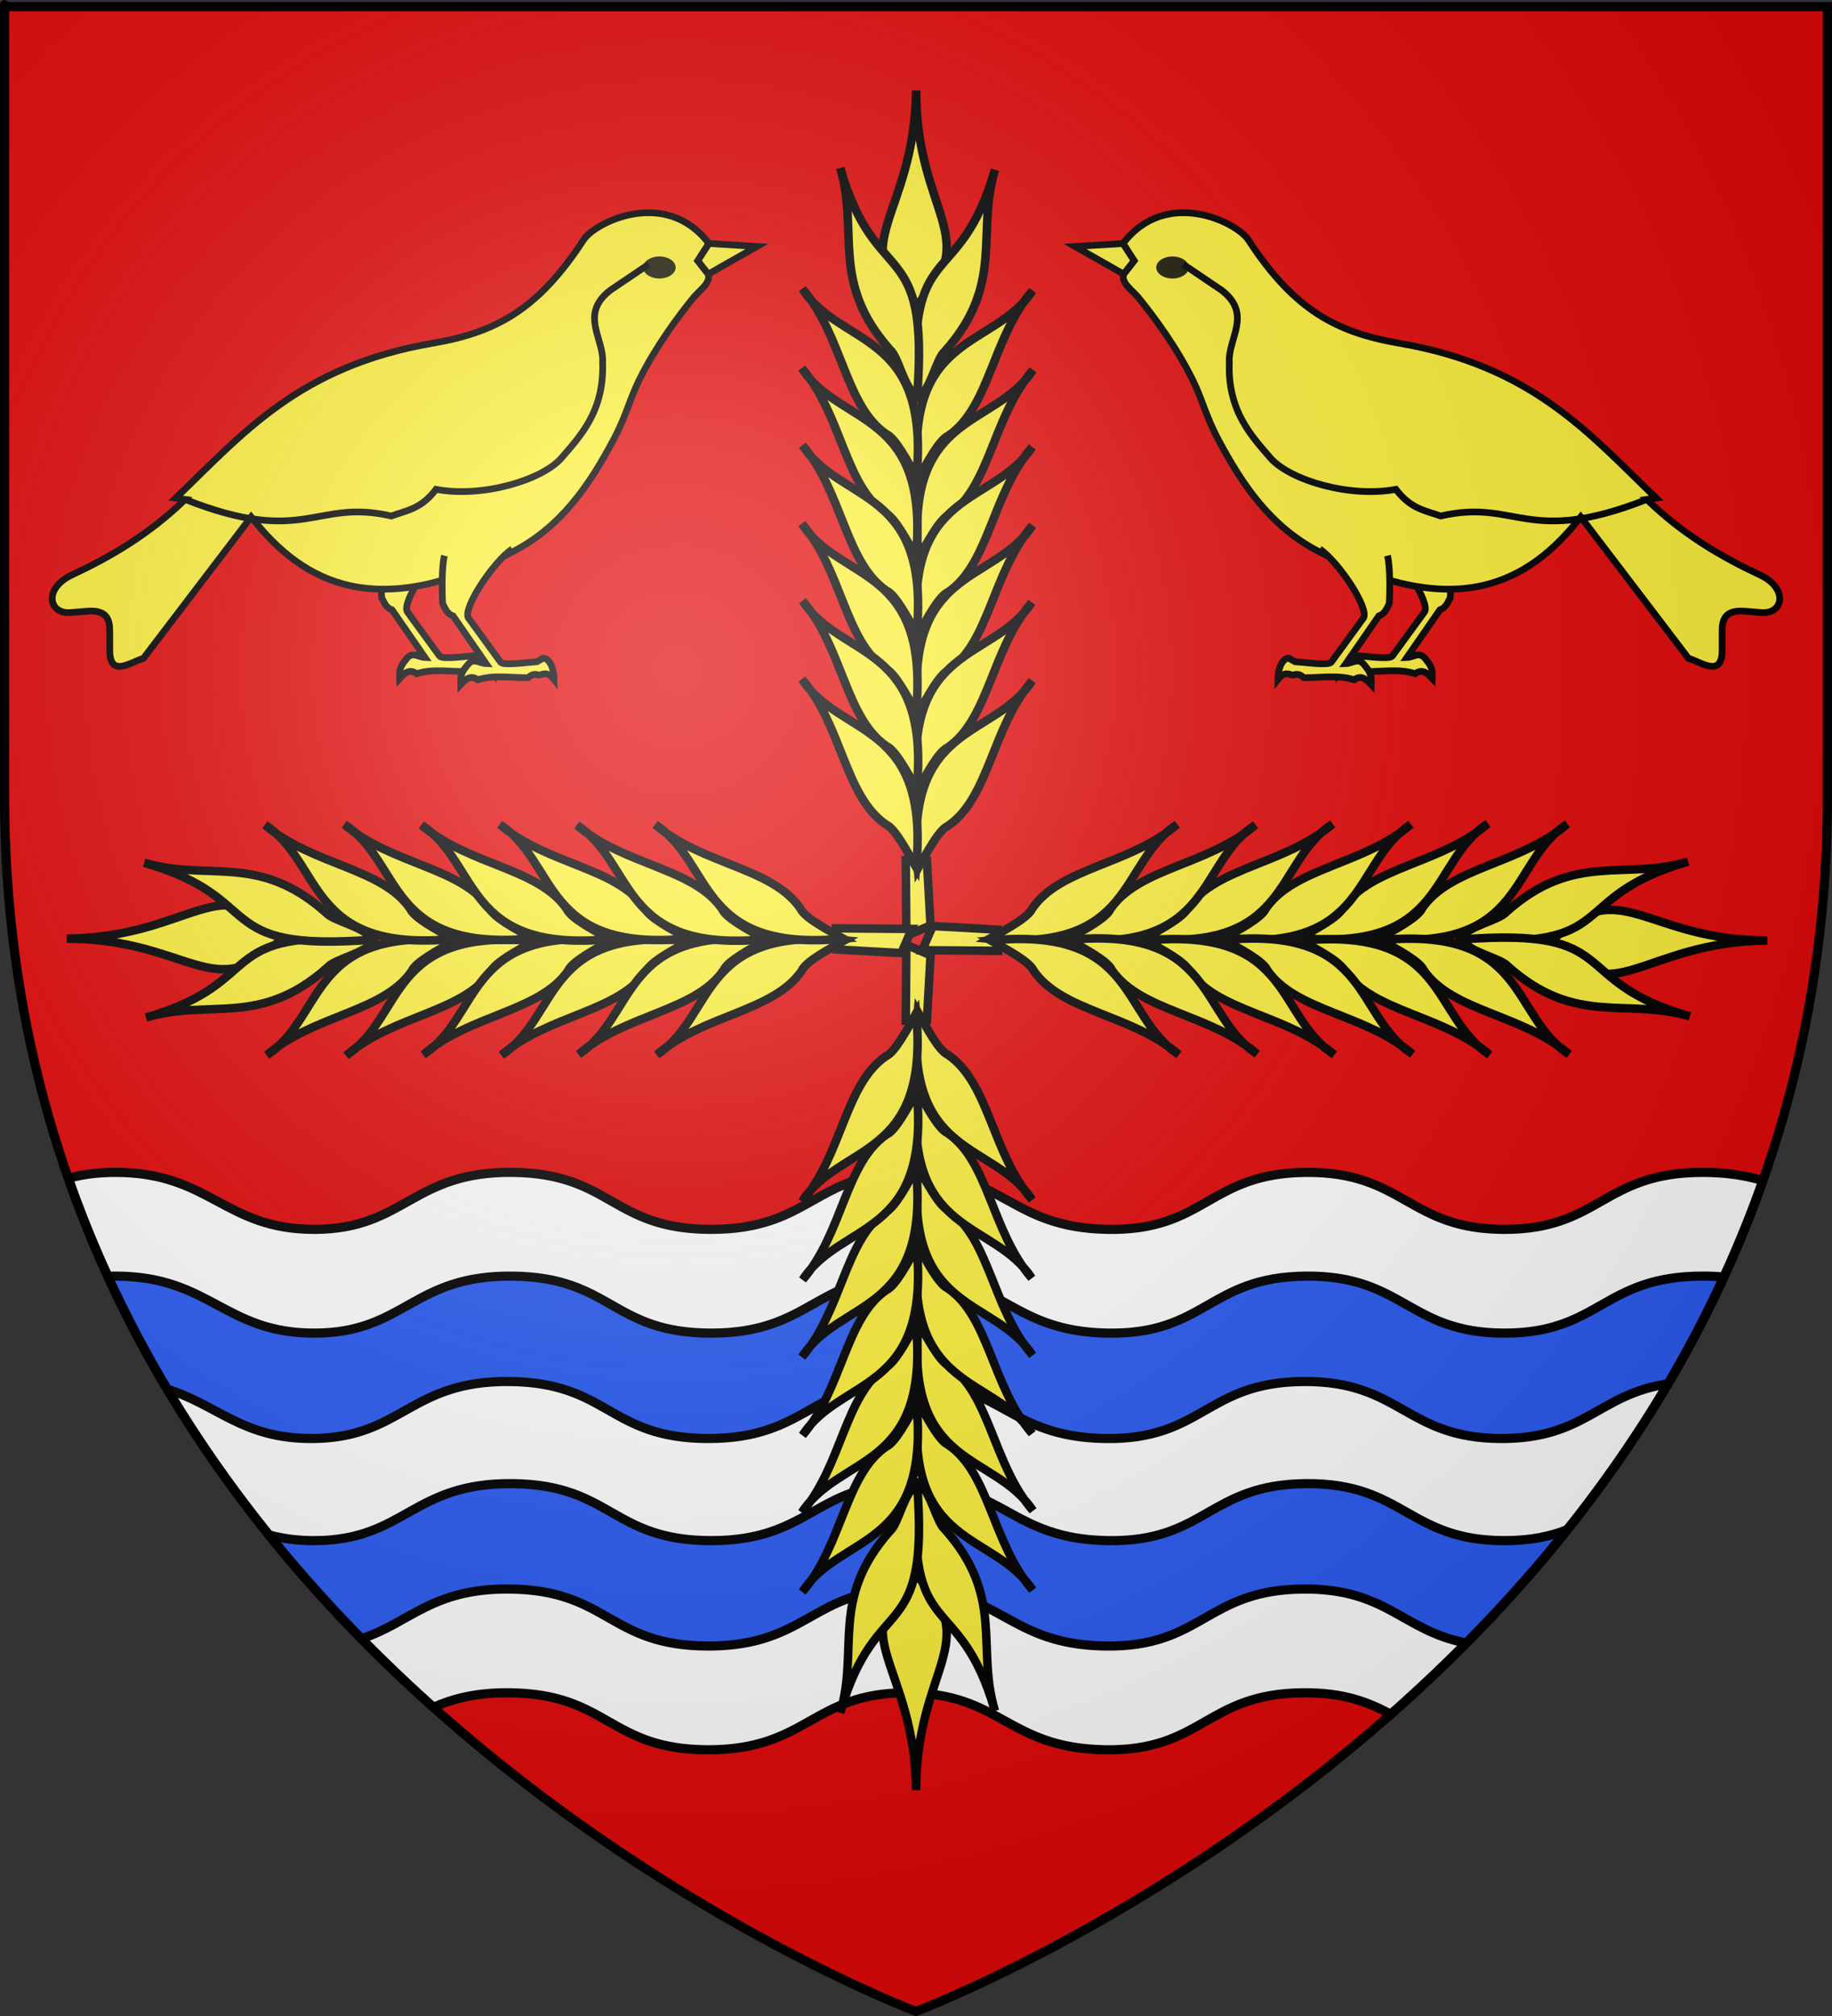 <?xml version="1.0" encoding="UTF-8" standalone="no"?>
<svg
   xmlns:dc="http://purl.org/dc/elements/1.1/"
   xmlns:cc="http://creativecommons.org/ns#"
   xmlns:rdf="http://www.w3.org/1999/02/22-rdf-syntax-ns#"
   xmlns:svg="http://www.w3.org/2000/svg"
   xmlns="http://www.w3.org/2000/svg"
   xmlns:xlink="http://www.w3.org/1999/xlink"
   xmlns:sodipodi="http://sodipodi.sourceforge.net/DTD/sodipodi-0.dtd"
   xmlns:inkscape="http://www.inkscape.org/namespaces/inkscape"
   height="660"
   width="600"
   version="1.0"
   id="svg2"
   sodipodi:version="0.32"
   inkscape:version="0.46"
   sodipodi:docname="Blason_ville_fr_Saint-Jodard_(Loire).svg"
   sodipodi:docbase="L:\Héraldique"
   inkscape:export-filename="/Users/olivier/Desktop/Blason Rouge/Blason_Vide_3D.png"
   inkscape:export-xdpi="144"
   inkscape:export-ydpi="144"
   inkscape:output_extension="org.inkscape.output.svg.inkscape">
  <rect width="100%" height="100%" fill="#333333" stroke="none"/>
  <sodipodi:namedview
     inkscape:window-height="977"
     inkscape:window-width="1280"
     inkscape:pageshadow="2"
     inkscape:pageopacity="0.0"
     guidetolerance="10.0"
     gridtolerance="10.0"
     objecttolerance="10.0"
     borderopacity="1.0"
     bordercolor="#666666"
     pagecolor="#ffffff"
     id="base"
     showgrid="false"
     height="660px"
     inkscape:zoom="1.1621207"
     inkscape:cx="300.00013"
     inkscape:cy="330.00014"
     inkscape:window-x="-4"
     inkscape:window-y="-4"
     inkscape:current-layer="layer3"
     showguides="true"
     inkscape:guide-bbox="true"
     inkscape:object-nodes="true"
     inkscape:snap-global="false" />
  <desc
     id="desc4">Flag of Canton of Valais (Wallis)</desc>
  <defs
     id="defs6">
    <linearGradient
       id="linearGradient2893">
      <stop
         style="stop-color:white;stop-opacity:0.314;"
         offset="0"
         id="stop2895" />
      <stop
         id="stop2897"
         offset="0.19"
         style="stop-color:white;stop-opacity:0.251;" />
      <stop
         style="stop-color:#6b6b6b;stop-opacity:0.125;"
         offset="0.6"
         id="stop2901" />
      <stop
         style="stop-color:black;stop-opacity:0.125;"
         offset="1"
         id="stop2899" />
    </linearGradient>
    <radialGradient
       inkscape:collect="always"
       xlink:href="#linearGradient2893"
       id="radialGradient3163"
       gradientUnits="userSpaceOnUse"
       gradientTransform="matrix(1.353,0,0,1.349,-77.629,-85.747)"
       cx="221.445"
       cy="226.331"
       fx="221.445"
       fy="226.331"
       r="300" />
  </defs>
  <g
     inkscape:groupmode="layer"
     id="layer3"
     inkscape:label="Fond écu"
     style="display:inline">
    <path
       d="M 300,658.5 C 300,658.5 598.5,546.18 598.5,260.728 C 598.5,-24.723 598.5,2.176 598.5,2.176 L 1.5,2.176 L 1.5,260.728 C 1.5,546.18 300,658.5 300,658.5 z"
       style="fill:#e20909;fill-opacity:1;fill-rule:evenodd;stroke:none;stroke-width:1px;stroke-linecap:butt;stroke-linejoin:miter;stroke-opacity:1;display:inline"
       id="path11587" />
    <path
       style="fill:#ffffff;fill-opacity:1;fill-rule:evenodd;stroke:#000000;stroke-width:3;stroke-linecap:butt;stroke-linejoin:miter;stroke-opacity:1;display:inline;stroke-miterlimit:4;stroke-dasharray:none"
       d="M 38.125 383.812 C 31.835 383.788 26.759 384.546 22.375 385.75 C 48.152 459.421 94.433 516.487 141.938 558.938 C 148.306 556.138 155.932 554.056 167.031 554.188 C 199.461 554.571 199.377 572.826 231.969 572.844 C 264.56 572.861 265.941 554.224 296.906 554.188 C 327.872 554.151 329.807 572.326 361.875 572.844 C 393.943 573.362 394.849 554.447 426.812 554.188 C 440.279 554.078 448.33 557.378 455.5 561.219 C 503.729 518.687 551.079 461.15 577.375 386.531 C 571.982 384.89 565.662 383.812 557.594 383.812 C 525.006 383.812 523.99 402.52 492.625 402.469 C 461.26 402.417 459.724 383.553 427.75 383.812 C 395.786 384.072 394.881 402.987 362.812 402.469 C 330.744 401.951 328.809 383.776 297.844 383.812 C 266.878 383.849 265.498 402.486 232.906 402.469 C 200.315 402.451 200.399 384.196 167.969 383.812 C 135.019 383.423 132.638 402.388 103.094 402.469 C 73.549 402.55 68.899 383.929 38.125 383.812 z "
       id="path7526" />
    <g
       id="g8737">
      <path
         id="path8038"
         d="M 38.125 417.781 C 37.156 417.778 36.226 417.812 35.312 417.844 C 41.224 430.736 47.757 443.054 54.781 454.812 C 71.369 459.928 79.362 471 102.156 470.938 C 131.701 470.856 134.081 451.892 167.031 452.281 C 199.461 452.665 199.377 470.92 231.969 470.938 C 264.56 470.955 265.941 452.318 296.906 452.281 C 327.872 452.245 329.807 470.419 361.875 470.938 C 393.943 471.456 394.849 452.541 426.812 452.281 C 458.787 452.021 460.323 470.886 491.688 470.938 C 519.339 470.983 523.407 456.473 546.312 453.031 C 552.892 441.884 559.01 430.22 564.594 418.062 C 562.411 417.873 560.082 417.781 557.594 417.781 C 525.006 417.781 523.99 436.489 492.625 436.438 C 461.26 436.386 459.724 417.521 427.75 417.781 C 395.786 418.041 394.881 436.956 362.812 436.438 C 330.744 435.919 328.809 417.745 297.844 417.781 C 266.878 417.818 265.498 436.455 232.906 436.438 C 200.315 436.42 200.399 418.165 167.969 417.781 C 135.019 417.392 132.638 436.356 103.094 436.438 C 73.549 436.519 68.899 417.898 38.125 417.781 z "
         style="fill:#2b5df2;fill-opacity:1;fill-rule:evenodd;stroke:#000000;stroke-width:3;stroke-linecap:butt;stroke-linejoin:miter;stroke-opacity:1;display:inline;stroke-miterlimit:4;stroke-dasharray:none" />
      <path
         id="path8041"
         d="M 167.969 485.719 C 135.019 485.329 132.638 504.294 103.094 504.375 C 97.238 504.391 92.36 503.664 88.062 502.5 C 97.802 514.589 107.98 525.892 118.375 536.469 C 134.243 531.361 141.356 519.915 167.031 520.219 C 199.461 520.602 199.377 538.858 231.969 538.875 C 264.56 538.892 265.941 520.255 296.906 520.219 C 327.872 520.182 329.807 538.357 361.875 538.875 C 393.943 539.393 394.849 520.479 426.812 520.219 C 454.365 519.995 459.338 533.972 480.25 537.875 C 491.62 526.399 502.725 514.059 513.312 500.781 C 507.901 502.915 501.482 504.389 492.625 504.375 C 461.26 504.324 459.724 485.459 427.75 485.719 C 395.786 485.979 394.881 504.893 362.812 504.375 C 330.744 503.857 328.809 485.682 297.844 485.719 C 266.878 485.755 265.498 504.392 232.906 504.375 C 200.315 504.358 200.399 486.102 167.969 485.719 z "
         style="fill:#2b5df2;fill-opacity:1;fill-rule:evenodd;stroke:#000000;stroke-width:3;stroke-linecap:butt;stroke-linejoin:miter;stroke-opacity:1;display:inline;stroke-miterlimit:4;stroke-dasharray:none" />
    </g>
  </g>
  <g
     inkscape:groupmode="layer"
     id="layer4"
     inkscape:label="Meubles"
     style="display:inline">
    <g
       id="g8712">
      <g
         inkscape:tile-y0="277.85009"
         inkscape:tile-x0="265.114"
         inkscape:tile-h="251.20666"
         inkscape:tile-w="69.771922"
         inkscape:tile-cy="403.45343"
         inkscape:tile-cx="299.99996"
         transform="matrix(1.265,0,0,-1.265,-975.34,610.489)"
         id="g8438">
        <path
           sodipodi:nodetypes="ccccc"
           id="path8765"
           d="M 1011.938,235.371 L 1010.999,218.589 L 1005.527,218.474 L 1005.679,238.102 L 1011.938,235.371 z"
           style="fill:#fcef3c;fill-opacity:1;fill-rule:evenodd;stroke:#000000;stroke-width:2.2;stroke-linecap:butt;stroke-linejoin:miter;stroke-miterlimit:4;stroke-dasharray:none;stroke-opacity:1" />
        <g
           id="g8767"
           style="fill:#fcef3c;fill-opacity:1;stroke:#000000;stroke-width:1.983;stroke-miterlimit:4;stroke-dasharray:none;stroke-opacity:1"
           transform="matrix(-0.824,-0.743,-0.743,0.824,2139.293,813.549)">
          <path
             style="fill:#fcef3c;fill-opacity:1;fill-rule:evenodd;stroke:#000000;stroke-width:1.983;stroke-linecap:butt;stroke-linejoin:miter;stroke-miterlimit:4;stroke-dasharray:none;stroke-opacity:1;display:inline"
             d="M 1236.49,151.036 C 1216.998,173.122 1225.161,189.523 1202.938,188.391 C 1201.387,165.876 1217.316,172.366 1236.49,151.036 z"
             id="path8769"
             sodipodi:nodetypes="ccc" />
          <g
             id="g8771"
             style="fill:#fcef3c;fill-opacity:1;stroke:#000000;stroke-width:1.983;stroke-miterlimit:4;stroke-dasharray:none;stroke-opacity:1">
            <path
               sodipodi:nodetypes="cccc"
               id="path8773"
               d="M 1210.439,152.46 C 1197.194,179.709 1215.893,177.593 1188.216,204.048 C 1187.083,200.671 1191.132,194.461 1190.767,191.706 C 1190.905,170.547 1203.815,166.49 1210.439,152.46 z"
               style="fill:#fcef3c;fill-opacity:1;fill-rule:evenodd;stroke:#000000;stroke-width:1.983;stroke-linecap:butt;stroke-linejoin:miter;stroke-miterlimit:4;stroke-dasharray:none;stroke-opacity:1;display:inline" />
            <path
               sodipodi:nodetypes="cccc"
               id="path8775"
               d="M 1185.042,167.54 C 1182.511,183.677 1200.814,194.656 1175.518,217.937 C 1176.428,213.842 1177.93,207.94 1176.979,205.82 C 1174.191,194.476 1184.718,181.959 1185.042,167.54 z"
               style="fill:#fcef3c;fill-opacity:1;fill-rule:evenodd;stroke:#000000;stroke-width:1.983;stroke-linecap:butt;stroke-linejoin:miter;stroke-miterlimit:4;stroke-dasharray:none;stroke-opacity:1;display:inline" />
            <path
               sodipodi:nodetypes="cccc"
               id="path8777"
               d="M 1172.578,181.23 C 1170.047,197.368 1188.35,208.347 1163.054,231.627 C 1163.964,227.532 1165.466,221.63 1164.515,219.51 C 1161.727,208.166 1172.254,195.65 1172.578,181.23 z"
               style="fill:#fcef3c;fill-opacity:1;fill-rule:evenodd;stroke:#000000;stroke-width:1.983;stroke-linecap:butt;stroke-linejoin:miter;stroke-miterlimit:4;stroke-dasharray:none;stroke-opacity:1;display:inline" />
            <path
               sodipodi:nodetypes="cccc"
               id="path8779"
               d="M 1160.673,194.722 C 1158.142,210.86 1176.446,221.839 1151.149,245.119 C 1152.06,241.024 1153.561,235.122 1152.61,233.002 C 1149.822,221.658 1160.349,209.142 1160.673,194.722 z"
               style="fill:#fcef3c;fill-opacity:1;fill-rule:evenodd;stroke:#000000;stroke-width:1.983;stroke-linecap:butt;stroke-linejoin:miter;stroke-miterlimit:4;stroke-dasharray:none;stroke-opacity:1;display:inline" />
            <path
               sodipodi:nodetypes="cccc"
               id="path8781"
               d="M 1148.372,208.214 C 1145.841,224.352 1164.144,235.331 1138.848,258.611 C 1139.758,254.516 1141.259,248.614 1140.309,246.494 C 1137.521,235.15 1148.048,222.634 1148.372,208.214 z"
               style="fill:#fcef3c;fill-opacity:1;fill-rule:evenodd;stroke:#000000;stroke-width:1.983;stroke-linecap:butt;stroke-linejoin:miter;stroke-miterlimit:4;stroke-dasharray:none;stroke-opacity:1;display:inline" />
            <path
               sodipodi:nodetypes="cccc"
               id="path8783"
               d="M 1136.467,221.706 C 1133.936,237.844 1152.239,248.823 1126.943,272.103 C 1127.853,268.008 1129.355,262.106 1128.404,259.986 C 1125.616,248.642 1136.143,236.126 1136.467,221.706 z"
               style="fill:#fcef3c;fill-opacity:1;fill-rule:evenodd;stroke:#000000;stroke-width:1.983;stroke-linecap:butt;stroke-linejoin:miter;stroke-miterlimit:4;stroke-dasharray:none;stroke-opacity:1;display:inline" />
            <path
               sodipodi:nodetypes="cccc"
               id="path8785"
               d="M 1124.165,235.198 C 1121.634,251.336 1139.938,262.315 1114.641,285.595 C 1115.552,281.5 1117.053,275.599 1116.102,273.478 C 1113.314,262.134 1123.841,249.618 1124.165,235.198 z"
               style="fill:#fcef3c;fill-opacity:1;fill-rule:evenodd;stroke:#000000;stroke-width:1.983;stroke-linecap:butt;stroke-linejoin:miter;stroke-miterlimit:4;stroke-dasharray:none;stroke-opacity:1;display:inline" />
          </g>
          <g
             style="fill:#fcef3c;fill-opacity:1;stroke:#000000;stroke-width:1.983;stroke-miterlimit:4;stroke-dasharray:none;stroke-opacity:1;display:inline"
             id="g8787"
             transform="matrix(-0.105,-0.995,-0.995,0.105,1516.331,1364.704)">
            <path
               sodipodi:nodetypes="cccc"
               id="path8789"
               d="M 1210.439,152.46 C 1197.194,179.709 1215.893,177.593 1188.216,204.048 C 1187.083,200.671 1191.132,194.461 1190.767,191.706 C 1190.905,170.547 1203.815,166.49 1210.439,152.46 z"
               style="fill:#fcef3c;fill-opacity:1;fill-rule:evenodd;stroke:#000000;stroke-width:1.983;stroke-linecap:butt;stroke-linejoin:miter;stroke-miterlimit:4;stroke-dasharray:none;stroke-opacity:1;display:inline" />
            <path
               sodipodi:nodetypes="cccc"
               id="path8791"
               d="M 1185.042,167.54 C 1182.511,183.677 1200.814,194.656 1175.518,217.937 C 1176.428,213.842 1177.93,207.94 1176.979,205.82 C 1174.191,194.476 1184.718,181.959 1185.042,167.54 z"
               style="fill:#fcef3c;fill-opacity:1;fill-rule:evenodd;stroke:#000000;stroke-width:1.983;stroke-linecap:butt;stroke-linejoin:miter;stroke-miterlimit:4;stroke-dasharray:none;stroke-opacity:1;display:inline" />
            <path
               sodipodi:nodetypes="cccc"
               id="path8793"
               d="M 1172.578,181.23 C 1170.047,197.368 1188.35,208.347 1163.054,231.627 C 1163.964,227.532 1165.466,221.63 1164.515,219.51 C 1161.727,208.166 1172.254,195.65 1172.578,181.23 z"
               style="fill:#fcef3c;fill-opacity:1;fill-rule:evenodd;stroke:#000000;stroke-width:1.983;stroke-linecap:butt;stroke-linejoin:miter;stroke-miterlimit:4;stroke-dasharray:none;stroke-opacity:1;display:inline" />
            <path
               sodipodi:nodetypes="cccc"
               id="path8795"
               d="M 1160.673,194.722 C 1158.142,210.86 1176.446,221.839 1151.149,245.119 C 1152.06,241.024 1153.561,235.122 1152.61,233.002 C 1149.822,221.658 1160.349,209.142 1160.673,194.722 z"
               style="fill:#fcef3c;fill-opacity:1;fill-rule:evenodd;stroke:#000000;stroke-width:1.983;stroke-linecap:butt;stroke-linejoin:miter;stroke-miterlimit:4;stroke-dasharray:none;stroke-opacity:1;display:inline" />
            <path
               sodipodi:nodetypes="cccc"
               id="path8797"
               d="M 1148.372,208.214 C 1145.841,224.352 1164.144,235.331 1138.848,258.611 C 1139.758,254.516 1141.259,248.614 1140.309,246.494 C 1137.521,235.15 1148.048,222.634 1148.372,208.214 z"
               style="fill:#fcef3c;fill-opacity:1;fill-rule:evenodd;stroke:#000000;stroke-width:1.983;stroke-linecap:butt;stroke-linejoin:miter;stroke-miterlimit:4;stroke-dasharray:none;stroke-opacity:1;display:inline" />
            <path
               sodipodi:nodetypes="cccc"
               id="path8799"
               d="M 1136.467,221.706 C 1133.936,237.844 1152.239,248.823 1126.943,272.103 C 1127.853,268.008 1129.355,262.106 1128.404,259.986 C 1125.616,248.642 1136.143,236.126 1136.467,221.706 z"
               style="fill:#fcef3c;fill-opacity:1;fill-rule:evenodd;stroke:#000000;stroke-width:1.983;stroke-linecap:butt;stroke-linejoin:miter;stroke-miterlimit:4;stroke-dasharray:none;stroke-opacity:1;display:inline" />
            <path
               sodipodi:nodetypes="cccc"
               id="path8801"
               d="M 1124.165,235.198 C 1121.634,251.336 1139.938,262.315 1114.641,285.595 C 1115.552,281.5 1117.053,275.599 1116.102,273.478 C 1113.314,262.134 1123.841,249.618 1124.165,235.198 z"
               style="fill:#fcef3c;fill-opacity:1;fill-rule:evenodd;stroke:#000000;stroke-width:1.983;stroke-linecap:butt;stroke-linejoin:miter;stroke-miterlimit:4;stroke-dasharray:none;stroke-opacity:1;display:inline" />
          </g>
        </g>
      </g>
      <use
         height="660"
         width="600"
         transform="matrix(1,0,0,-1,0,615.7)"
         id="use8459"
         xlink:href="#g8438"
         inkscape:tiled-clone-of="#g8438"
         y="0"
         x="0" />
      <use
         height="660"
         width="600"
         id="use8461"
         transform="matrix(0,-1,1,0,-7.268,607.93)"
         xlink:href="#g8438"
         inkscape:tiled-clone-of="#g8438"
         y="0"
         x="0" />
      <use
         height="660"
         width="600"
         id="use8463"
         transform="matrix(0,1,-1,0,607.93,7.268)"
         xlink:href="#g8438"
         inkscape:tiled-clone-of="#g8438"
         y="0"
         x="0" />
    </g>
    <g
       style="display:inline"
       id="g8483"
       transform="translate(-699.974,0)">
      <path
         style="opacity:1;fill:#fcef3c;fill-opacity:1;stroke:#000000;stroke-width:2.2;stroke-miterlimit:4;stroke-dasharray:none;stroke-opacity:1"
         d="M 847.714,177.721 C 841.45,182.069 831.498,197.075 833.371,200.291 L 843.913,214.759 C 844.776,215.996 852.384,214.845 855.82,214.634 L 857.883,213.448 C 859.924,213.566 861.376,216.646 861.433,220.428 C 859.116,217.501 857.603,218.943 856.447,219 C 854.592,218.348 853.671,219.225 852.952,219.87 C 847.389,219.927 841.462,218.874 836.489,220.555 C 834.039,218.836 832.536,220.353 830.877,222.117 C 830.842,220.459 830.409,218.773 833.064,215.752 C 835.051,213.106 836.883,215.173 839.172,215.259 L 828.383,199.668 C 826.293,198.908 825.787,197.158 824.953,195.614 C 824.675,191.075 825.674,187.813 826.512,184.39 L 847.714,177.721 z"
         id="path8481"
         sodipodi:nodetypes="cccccccccccccccc" />
      <path
         sodipodi:nodetypes="cssccsssssccssscccc"
         id="path8469"
         d="M 932.144,79.725 C 918.173,61.315 894.951,72.614 891.062,78.584 C 876.178,101.43 862.287,108.838 841.752,112.354 C 797.778,119.883 779.367,142.148 757.533,163.062 L 760.619,163.503 C 748.74,175.002 736.194,182.297 723.58,188.196 C 714.111,192.624 715.873,201.147 723.14,200.542 L 728.431,200.101 C 735.258,199.532 735.927,203.146 735.927,206.715 L 735.927,212.888 C 735.927,222.149 742.975,216.603 746.95,215.534 L 782.225,169.235 C 799.576,191.324 823.293,203.434 867.767,180.7 C 883.88,172.463 893.133,158.536 900.838,144.102 C 905.207,135.916 906.026,131.009 909.452,124.13 C 914.818,113.354 921.986,103.733 927.187,97.309 C 929.737,94.472 932.717,92.571 931.943,89.735 L 928.513,85.37 L 932.144,79.725 z"
         style="opacity:1;fill:#fcef3c;fill-opacity:1;stroke:#000000;stroke-width:2.2;stroke-miterlimit:4;stroke-dasharray:none;stroke-opacity:1" />
      <path
         sodipodi:nodetypes="ccccccccccccccc"
         id="path8477"
         d="M 867.714,179.721 C 861.45,184.069 851.498,199.075 853.371,202.291 L 863.913,216.759 C 864.776,217.996 872.384,216.845 875.82,216.634 L 877.883,215.448 C 879.924,215.566 881.376,218.646 881.433,222.428 C 879.116,219.501 877.603,220.943 876.447,221 C 874.592,220.348 873.671,221.225 872.952,221.87 C 867.389,221.927 861.462,220.874 856.489,222.555 C 854.039,220.836 852.536,222.353 850.877,224.117 C 850.842,222.459 850.409,220.773 853.064,217.752 C 855.051,215.106 856.883,217.173 859.172,217.259 L 848.383,201.668 C 846.293,200.908 845.787,199.158 844.953,197.614 C 844.675,193.075 844.679,185.334 845.516,181.91"
         style="opacity:1;fill:#fcef3c;fill-opacity:1;stroke:#000000;stroke-width:2.2;stroke-miterlimit:4;stroke-dasharray:none;stroke-opacity:1" />
      <path
         id="path8471"
         d="M 932.144,79.725 L 947.844,80.693 L 931.943,89.735 L 928.513,85.37 L 932.144,79.725 z"
         style="opacity:1;fill:#fcef3c;fill-opacity:1;stroke:#000000;stroke-width:2.2;stroke-miterlimit:4;stroke-dasharray:none;stroke-opacity:1" />
      <path
         transform="matrix(1.421,0,0,2.889,-385.311,-176.181)"
         d="M 919.471,91.294 A 3.741,1.247 0 1 1 911.988,91.294 A 3.741,1.247 0 1 1 919.471,91.294 z"
         sodipodi:ry="1.2471631"
         sodipodi:rx="3.7414892"
         sodipodi:cy="91.293633"
         sodipodi:cx="915.72949"
         id="path8473"
         style="opacity:0.892;fill:#000000;fill-opacity:1;stroke:none;stroke-width:2.2;stroke-miterlimit:4;stroke-dasharray:none;stroke-opacity:1"
         sodipodi:type="arc" />
      <path
         sodipodi:nodetypes="ccccccc"
         id="path8475"
         d="M 912.373,86.557 L 899.828,95.035 C 889.615,102.934 897.867,110.833 897.334,118.731 C 897.922,134.963 889.58,143.212 883.615,150.222 C 877.082,157.245 857.926,163.035 842.77,160.199 C 837.886,166.689 833.001,167.147 828.116,168.93 C 803.157,163.17 799.955,179.031 760.619,163.503"
         style="opacity:1;fill:none;fill-opacity:1;stroke:#000000;stroke-width:2.2;stroke-miterlimit:4;stroke-dasharray:none;stroke-opacity:1" />
    </g>
    <use
       style="display:inline"
       x="0"
       y="0"
       xlink:href="#g8483"
       id="use8491"
       transform="matrix(-1,0,0,1,599.97,0)"
       width="600"
       height="660" />
  </g>
  <g
     inkscape:groupmode="layer"
     id="layer2"
     inkscape:label="Reflet final"
     sodipodi:insensitive="true"
     style="display:inline">
    <path
       sodipodi:nodetypes="cccccc"
       d="M 300,658.5 C 300,658.5 598.5,546.18 598.5,260.728 C 598.5,-24.723 598.5,2.176 598.5,2.176 L 1.5,2.176 L 1.5,260.728 C 1.5,546.18 300,658.5 300,658.5 z"
       style="opacity:1;fill:url(#radialGradient3163);fill-opacity:1;fill-rule:evenodd;stroke:none;stroke-width:1px;stroke-linecap:butt;stroke-linejoin:miter;stroke-opacity:1"
       id="path2875"
       inkscape:export-xdpi="144"
       inkscape:export-ydpi="144" />
  </g>
  <g
     inkscape:groupmode="layer"
     id="layer1"
     inkscape:label="Contour final"
     style="display:inline"
     sodipodi:insensitive="true">
    <path
       sodipodi:nodetypes="cccccc"
       d="M 300,658.5 C 300,658.5 1.5,546.18 1.5,260.728 C 1.5,-24.723 1.5,2.176 1.5,2.176 L 598.5,2.176 L 598.5,260.728 C 598.5,546.18 300,658.5 300,658.5 z"
       style="opacity:1;fill:none;fill-opacity:1;fill-rule:evenodd;stroke:#000000;stroke-width:3;stroke-linecap:butt;stroke-linejoin:miter;stroke-miterlimit:4;stroke-dasharray:none;stroke-opacity:1"
       id="path1411"
       inkscape:export-xdpi="144"
       inkscape:export-ydpi="144" />
  </g>
</svg>

